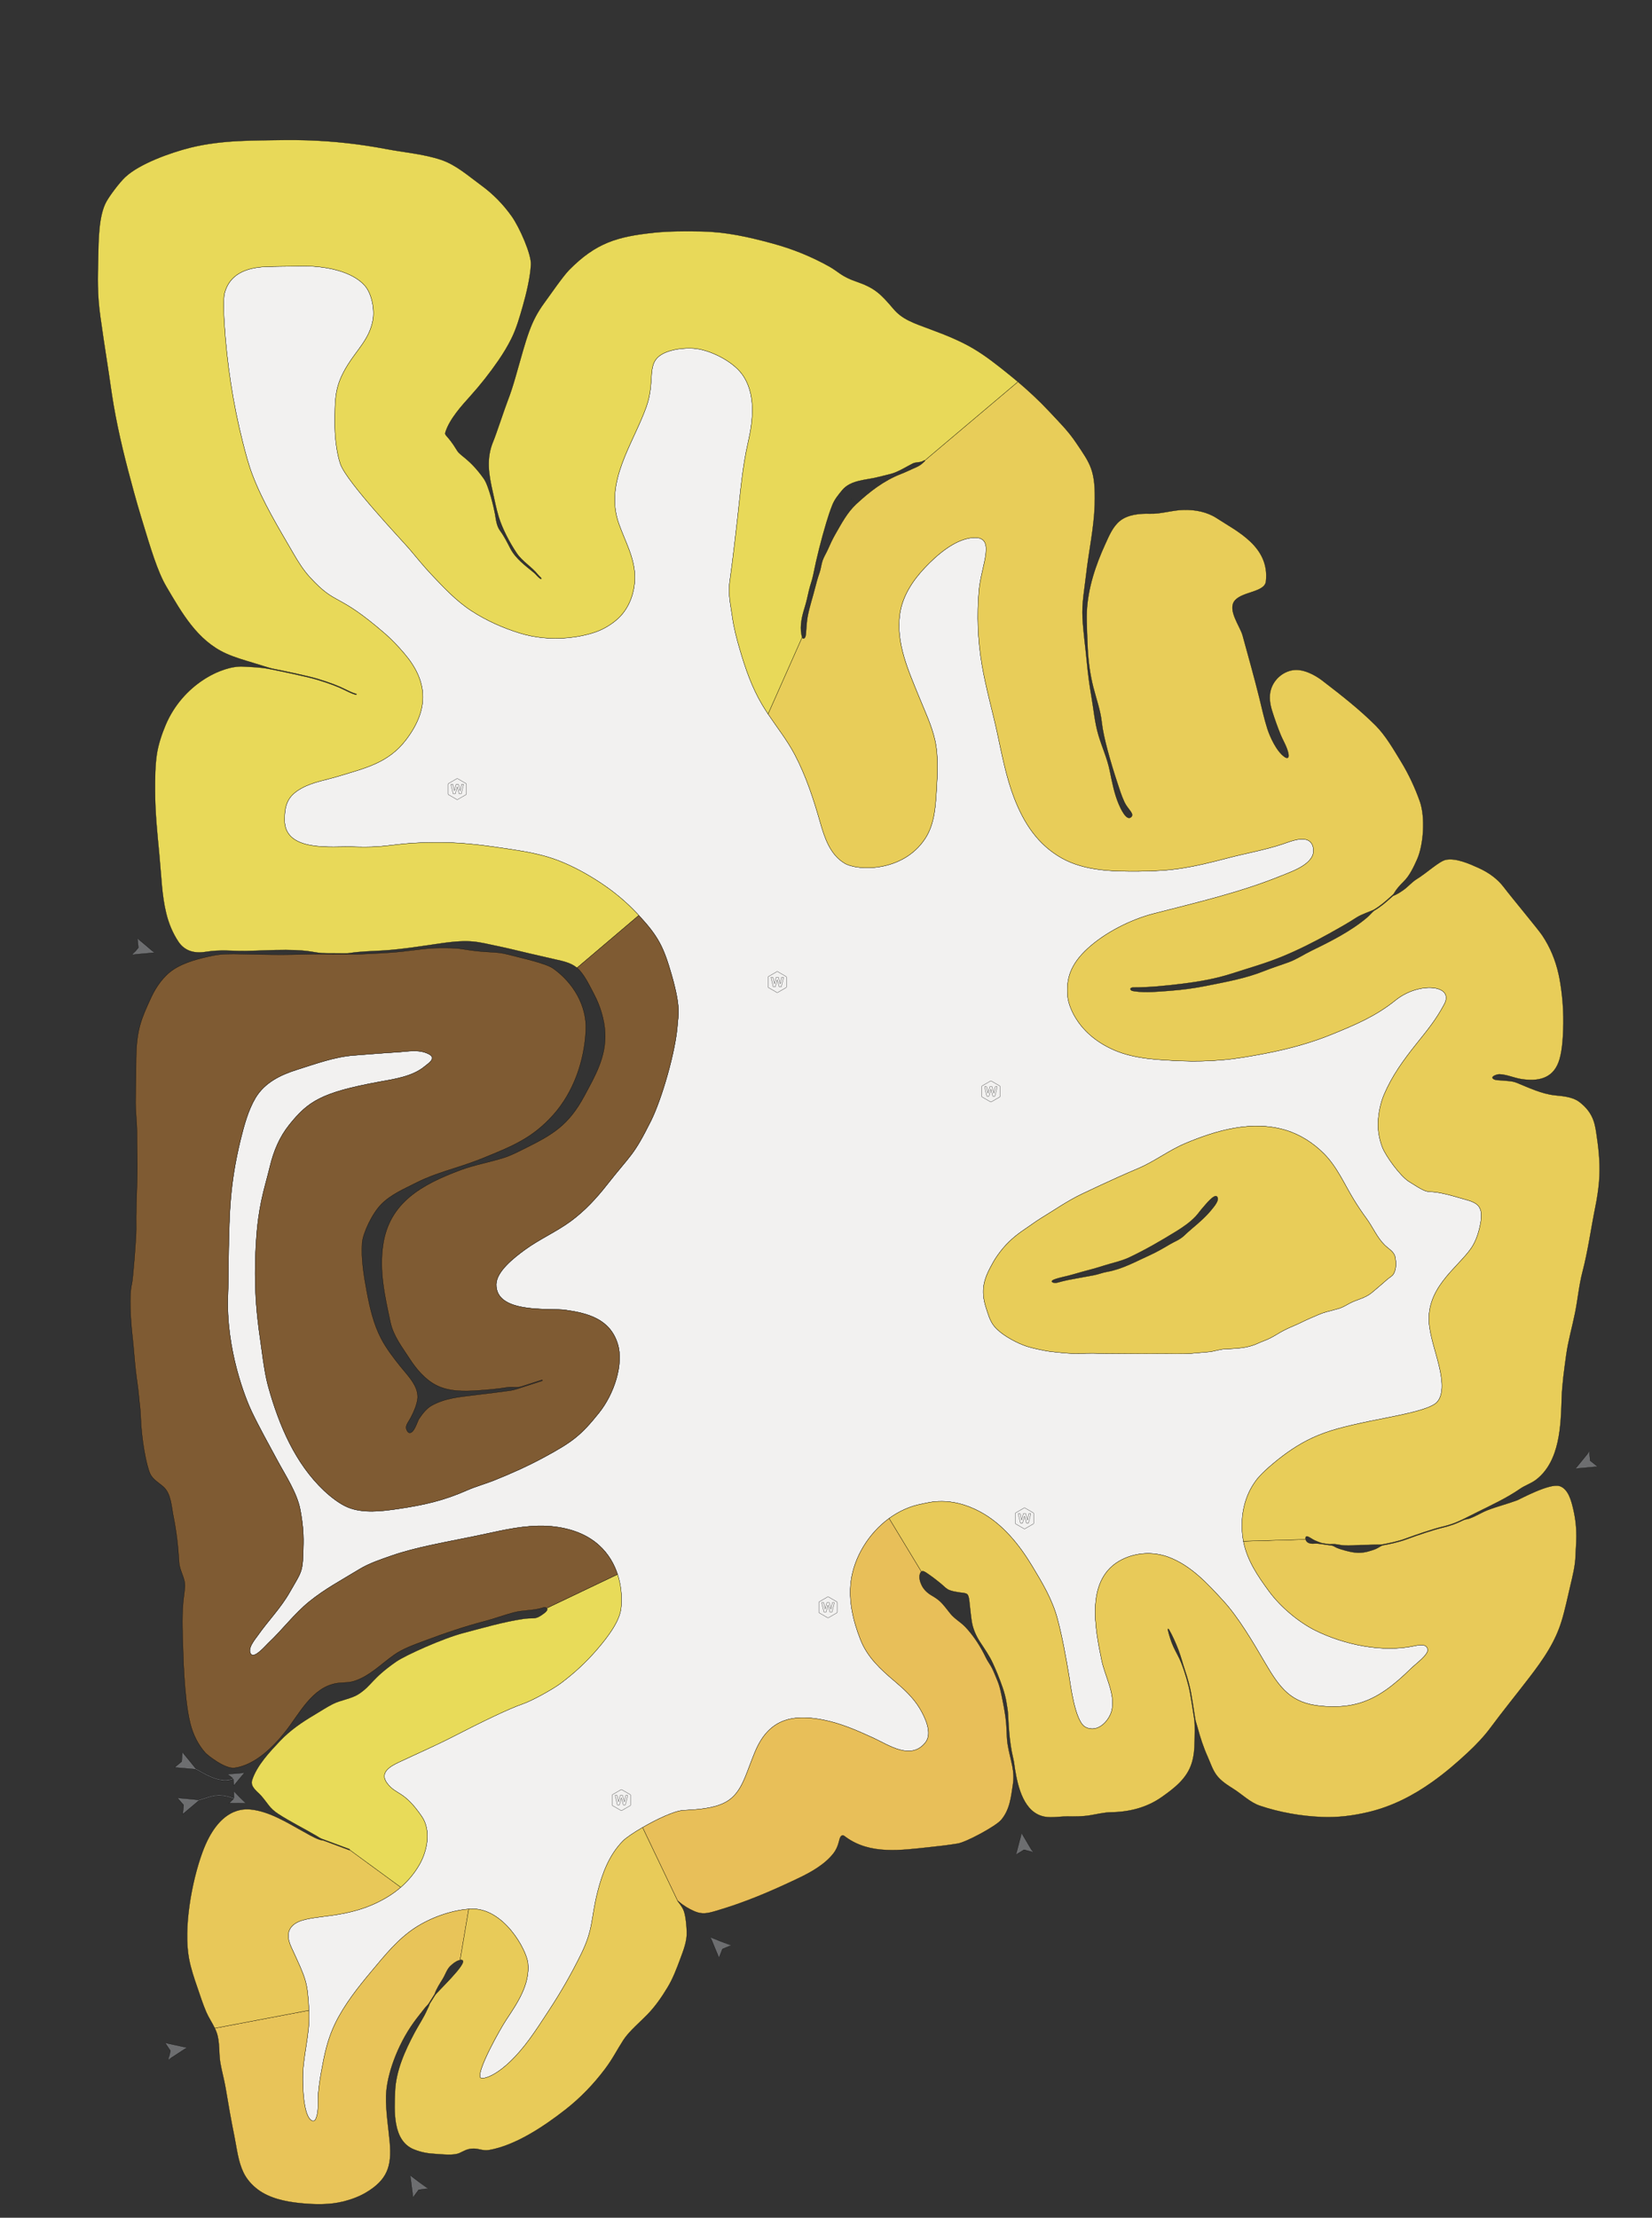 <svg xmlns="http://www.w3.org/2000/svg" viewBox="0 0 822 1103" id="slice-96" class="brain-slice">
<rect x="0" y="0" width="822" height="1103" fill="#333333" stroke="none"/>
<g transform="scale(0.016)">
<g id="278103745" order="11" parent_id="" graphic_group_label_id="265297119" graphic_group_label="Atlas - Human" sub_image_id="102291521" transform=" scale(7.0, 7.0)"><path id="278103746" parent_id="278103745" order="1426" structure_id="9219" d="    M4833.229,4211.063c76.959-70.267,190.613-127.614,290.688-153.525c193.555-50.115,385.983-94.009,571.635-169.79    c46.992-19.183,153.303-54.031,138.639-123.489c-13.966-66.148-97.815-28.618-137.705-15.417    c-78.042,25.826-161.354,40.158-240.729,60.997c-167.096,43.87-245.412,57.858-394.593,59.218    c-113.785,1.037-241.883-1.202-343.731-58.34c-106.927-59.987-168.605-155.769-211.658-267.161    c-35.359-91.486-54.19-191.652-74.804-287.195c-22.075-102.327-51.494-203.064-68.818-306.402    c-18.194-108.529-22.096-217.447-12.911-326.998c9.587-114.351,83.603-249.239-34.185-234.497    c-77.604,9.714-154.72,78.004-206.31,132.542c-54.286,57.389-99.797,126.487-110.959,205.757    c-18.244,129.569,37.843,251.213,85.292,368.139c25.898,63.821,56.415,126.772,71.241,194.411    c10.041,45.808,13.221,105.073,7.202,203.271c-4.875,79.542-7.051,165.016-52.776,233.297    c-99.124,148.019-299.119,141.849-356.488,107.589c-64.53-38.536-88.963-113.837-108.406-182.008    c-29.618-103.846-62.581-204.804-113.021-300.803c-33.56-63.873-78.628-120.367-118.597-180.182l0,0    c-9.195-13.761-18.121-27.697-26.573-41.94c-45.346-76.408-74.428-160.608-99.155-245.888    c-13.922-48.016-25.842-92.016-33.585-146.935c-6.842-48.528-18.209-98.34-11.757-146.946    c8.757-65.963,13.368-93.607,35.745-290.864c12.68-111.78,21.265-223.928,46.721-333.892    c22.645-97.821,35.884-217.495-27.448-303.269c-43.145-58.435-145.259-109.47-216.489-113.83    c-41.132-2.518-96.415,3.813-133.53,23.205c-79.687,41.639-31.854,116.376-74.934,236.877    c-59.519,166.479-187.25,333.226-122.173,518.064c27.887,79.207,71.307,152.322,71.226,238.906    c-0.063,66.23-24.125,135.143-72.913,181.166c-27.633,26.067-65.923,49.251-101.943,61.609    c-39.651,13.604-83.174,22.027-124.927,25.759c-71.939,6.428-143.569-0.001-212.324-21.298    c-74.936-23.212-147.869-55.799-213.668-98.647c-67.901-44.216-124.921-105.148-180.122-163.885    c-33.407-35.547-64.026-73.75-95.595-110.946c-30.325-35.731-277.559-295.693-306.308-376.716    c-15.385-43.357-24.327-115.935-24.569-161.98c-0.702-133.112-1.24-184.263,56.355-277.629    c42.85-69.464,96.547-115.94,112.151-198.513c8.912-47.159-4.104-117.925-35.072-153.846    c-56.088-65.058-180.233-90.847-292.329-87.386c-50.257,1.552-102.173,0.692-152.389,3.136    c-79.369,3.863-157.095,30.862-179.13,117.711c-5.588,22.026-3.789,87.997-0.977,132.776    c11.021,175.476,37.926,355.615,81.749,527.971c12.792,50.31,25.399,99.438,44.029,147.896    c46.319,120.481,113.104,229.342,180.513,345.801c21.274,36.754,44.668,74.509,73.479,105.896    c121.796,132.689,115.799,61.321,336.003,252.604c30.142,26.184,57.252,55.541,83.203,85.829    c100.96,117.828,117.332,241.609,7.538,384.881c-78.919,102.979-182.278,124.858-298.781,160.664    c-54.69,16.808-114.541,25.567-165.046,53.675c-59.741,33.246-74.934,71.144-75.018,140.222    c-0.177,146.064,215.307,116.349,301.892,119.476c179.097,6.469,170.101-20.52,397.797-19.013    c105.881,0.701,203.972,15.007,308.318,30.766c72.138,10.895,144.419,24.247,212.458,51.091    c64.493,25.445,125.529,59.104,183.417,97.279c58.852,38.812,113.498,84.137,161.713,135.608c2.826,3.017,5.585,5.982,8.287,8.903    l0,0c86.104,93.111,109.994,139.539,146.165,266.188c41.409,144.989,28.454,177.124,25.788,217.706    c-7.701,117.269-69.837,331.967-118.269,428.933c-79.201,158.57-87.255,146.05-195.018,283.335    c-46.701,59.493-98.488,115.549-159.487,160.653c-65.063,48.11-140.188,80.411-205.514,128.158    c-48.703,35.598-125.804,96.016-127.158,152.812c-3.172,133.077,239.298,105.278,305.866,114.551    c100.702,14.027,198.768,39.604,233.298,149.335c28.36,90.123-14.994,223.102-83.203,308.102    c-79.002,98.45-115.99,127.541-241.717,195.592c-73.281,39.664-148.462,73.465-225.873,104.272    c-33.347,13.271-82.775,27.645-115.515,42.15c-104.757,46.412-192.192,66.561-311.263,83.963    c-70.496,10.303-153.36,20.557-220.704-7.196c-36.862-15.191-76.956-46.848-105.964-74.211    c-128.675-121.38-199.595-290.39-246.682-458.356c-14.588-52.036-22.681-111.951-29.987-165.527    c-14.937-109.538-41.739-256.306-22.789-511.58c3.72-50.112,10.896-101.288,20.991-150.534    c10.515-51.298,26.124-102.432,38.338-153.356c16.151-67.345,42.1-130.273,85.807-184.895    c83.581-104.452,143.203-143.406,395.826-190.116c68.199-12.61,150.908-23.465,205.732-69.298    c14.843-12.409,52.232-35.025,21.775-52.759c-43.772-25.487-96.646-13.318-143.544-10.484    c-64.471,3.896-129.993,9.446-194.394,14.327c-84.1,6.373-169.879,37.874-250.103,63.107    c-73.791,23.209-144.555,57.075-185.673,125.941c-32.035,53.653-50.552,122.188-65.519,182.856    c-50.442,204.47-49.689,340.848-53.376,482.786c-1.736,66.836-0.391,137.462-3.356,204.25    c-11.003,247.869,80.511,470.786,105.671,523.195c35.446,73.837,75.731,145.184,114.424,217.332    c35.268,65.764,86.01,141.504,100.631,215.497c9.972,50.46,15.564,102.192,14.466,153.645    c-2.76,129.284-2.976,114.508-61.696,217.037c-39.635,69.205-94.281,124.258-139.996,189.092    c-13.118,18.604-49.925,60.783-30.809,84.37c16.033,19.78,65.474-38.844,76.308-48.999    c63.382-59.411,115.135-130.118,182.958-184.954c69.74-56.385,142.181-94.509,221.946-143.088    c43.635-26.575,95.66-43.813,143.937-60.573c55.139-19.144,114.723-33.922,171.782-46.262    c90.562-19.585,180.336-35.771,270.823-55.692c92.471-20.359,188.206-38.503,283.075-26.388    c177.78,22.702,249.561,125.803,277.577,211.439l0,0c15.172,46.376,17.509,87.632,16.895,108.222    c-1.236,41.407,11.761,86.958-109.752,227.301c-48.773,56.332-99.833,103.307-159.53,148.134    c-34.282,25.742-127.367,77.569-169.125,91.76c-61.773,20.991-187.118,82.165-307.812,144.311    c-80.33,41.362-163.42,77.138-245.071,115.813c-36.441,17.23-84.047,45.104-50,91.055c40.885,55.18,73.915,30.256,154.879,149.004    c41.694,61.151,24.265,151.059-9.615,211.211c-22.025,39.105-50.498,73.46-83.972,102.589l0,0    c-16.61,14.455-34.447,27.629-53.349,39.445c-179.686,112.328-350.246,74.367-418.616,123.545    c-39.487,28.403-29.872,70.243-13.829,104.956c67.061,145.107,70.81,150.029,77.963,281.521    c5.641,103.692-29.418,203.839-27.769,307.401c3.135,197.224,49.909,187.715,56.305,175.076    c10.889-21.515,12.109-50.904,11.685-74.299c-1.054-58.109,11.112-120.59,21.844-177.434    c11.526-61.051,27.049-119.014,54.322-175.212c41.035-84.553,102.56-161.771,162.529-233.298    c59.318-70.749,116.423-142.47,194.914-193.116c66.599-42.974,155.9-75.593,235.905-81.707l0,0    c2.781-0.213,5.552-0.399,8.31-0.547c145.137-7.78,249.176,181.578,254.767,241.784c8.836,95.161-47.741,176.585-97.297,251.679    c-27.447,41.592-128.447,221.909-114.976,254.378c5.789,13.947,96.61-2.71,218.874-169.113    c30.808-41.932,58.679-85.695,87.242-129.142c52.611-80.023,99.418-161.76,141.854-247.986    c56.375-114.55,42.964-155.836,73.768-277.678c20.857-82.498,52.136-164.859,112.75-226.101    c13.768-13.91,47.337-36.678,86.952-59.623l0,0c63.173-36.591,141.727-73.633,179.931-75.918    c59.92-3.585,130.702-6.598,185.362-34.403c63.812-32.46,85.442-99.687,109.567-162.19c14.48-37.515,28.782-78.984,50.039-113.289    c65.446-105.617,164.987-113.697,276.712-92.154c78.333,15.104,151.192,47.181,223.314,80.275    c69.196,31.753,167.481,101.618,231.771,20.303c32.988-41.727-2.823-114.027-25.63-151.945    c-28.546-47.461-69.988-85.432-111.922-120.856c-62.206-52.551-120.088-105.772-150.666-183.087    c-32.404-81.934-54.265-172.833-42.441-261.282c14.051-105.118,77.487-211.226,169.388-278.134l0,0    c43.606-31.748,93.613-54.683,147.81-64.478c24.917-4.503,122.359-36.61,256.115,35.221    c100.471,53.957,174.233,146.213,232.057,242.092c45.044,74.688,88.87,147.834,111.593,232.9    c22.49,84.201,36.939,167.979,51.579,253.688c6.018,35.228,26.008,202.987,72.567,227.3c56.3,29.399,108.568-30.42,118.149-77.367    c14.568-71.381-31.289-149.172-45.58-218.905c-29.213-142.544-74.518-364.789,90.298-447.452    c63.384-31.79,138.86-35.704,205.372-11.347c99.438,36.415,174.557,118.199,244.782,194.942    c65.281,71.34,128.264,176.997,183.902,272.533c67.756,116.344,116.978,181.837,250.439,194.352    c119.863,11.239,204.035-12.629,288.133-71.438l0,0c36.47-25.503,72.925-57.567,112.271-96.205    c19.167-18.822,76.166-59.974,73.167-82.764c-3.854-29.29-41.789-20.204-60.495-16.235    c-141.153,29.944-310.282-5.757-437.657-68.565c-72.263-35.634-154.404-103.15-206.403-173.847    c-50.454-68.595-98.181-138.676-114.079-222.934l0,0c-0.897-4.758-1.715-9.552-2.404-14.402    c-11.827-83.221,1.775-170.279,48.579-241.095c10.53-15.933,27.146-40.386,88.161-91.16    c53.463-44.489,109.203-83.204,172.353-112.464c70.671-32.744,144.713-50.743,254.393-73.738    c102.182-21.422,264.151-47.095,298.733-84.368c34.25-36.916,20.861-110.288,11.598-151.642    c-13.583-60.633-35.178-118.904-44.38-180.521c-25.687-172.011,125.081-263.401,185.917-353.245    c22.475-33.189,35.73-78.353,41.981-118.147c13.108-83.453-35.185-86.109-98.357-104.954    c-176.922-52.776-99.556,5.997-221.302-71.368c-40.077-25.468-102.944-113.976-117.484-150.879    c-13.318-33.801-21.166-75.42-19.589-111.883c1.753-40.523,10.74-85.983,26.722-123.47    c35.597-83.496,85.68-152.356,141.537-222.503c51.577-64.771,88.022-107.802,125.944-178.721    c46.18-86.362-112.15-101.955-216.507-17.784c-89.552,72.23-181.207,109.853-281.104,150.796    c-80.8,33.116-181.185,64.053-308.435,87.69c-57.723,10.723-117.42,21.451-175.915,26.521    c-62.396,5.408-124.921,7.395-187.515,4.579c-98.027-4.41-205.463-8.407-296.625-47.876    c-89.008-38.536-141.438-93.564-171.304-142.313l0,0c-24.375-39.788-33.722-75.393-35.627-94.425    C4735.642,4347.952,4754.764,4282.706,4833.229,4211.063z M4808.296,5301.273c52.927-25.042,105.614-49.814,158.797-73.7    c29.373-13.193,58.897-26.115,88.697-38.663c73.216-30.83,136.635-80.56,209.845-111.407    c138.522-58.367,296.199-103.685,445.482-59.118c63.82,19.053,122.43,56.317,170.031,103.946    c58.958,58.992,90.341,134.595,133.362,204.881c17.538,28.653,36.288,56.582,56.193,83.645    c28.216,38.36,46.781,84.359,80.794,117.891c16.694,16.458,42.233,29.379,46.719,53.522c4.41,23.737,5.624,51.822-6.548,73.593    c-6.595,11.796-17.07,15.508-26.832,23.958c-13.801,11.946-27.32,24.191-41.369,35.854c-10.406,8.639-20.789,17.984-31.278,26.333    c-29.044,23.116-63.702,28.354-95.425,45.046c-16.212,8.529-29.513,17.559-47.166,22.987    c-19.11,5.876-38.592,10.436-57.877,15.683c-11.577,3.15-23.929,7.723-35.167,12.552c-25.851,11.108-51.79,22.099-76.993,34.673    c-25.364,12.654-52.522,22.265-77.52,35.505c-19.729,10.45-38.58,23.08-58.487,33.271c-18.243,9.338-37.569,15.25-55.987,23.823    c-48.233,22.452-95.518,22.101-147.342,25.177c-24.017,1.426-46.762,10.501-70.655,12.521c-24.761,2.094-49.785,4.589-74.67,6.582    c-49.333,3.951-97.24,1.068-146.452,1.67c-80.622,0.985-160.86-0.996-241.194-0.996c-16.671,0-32.935-1.046-49.75-1    c-18.887,0.052-37.686,0.03-56.755,0.777c-37.032,1.451-71.587-1.841-108.249-5.777c-17.217-1.849-34.188-3.496-51-6.945    c-31.641-6.491-63.673-12.313-94.028-24.026c-25.373-9.79-50.909-22.835-73.995-37.3c-20.87-13.075-41.118-28.451-56.849-47.558    c-19.052-23.143-27.618-56.085-36.738-84.169c-10.611-32.679-14.834-68.046-8.335-102.002c6.73-35.157,23.323-65.709,40.668-97    c9.695-17.491,20.803-33.104,33.055-49.051c31.371-40.836,67.586-71.426,110.439-99.89c23.158-15.383,45.075-32.324,68.871-46.83    C4685.523,5372.585,4743.437,5331.962,4808.296,5301.273z" style="stroke:black;fill:#f2f1f0"/></g>
<g id="278103747" order="12" parent_id="" graphic_group_label_id="266932194" graphic_group_label="Atlas - Human Gyri" sub_image_id="102291521" transform=" scale(7.0, 7.0)"><path id="278103749" parent_id="278103747" order="6" structure_id="4054" d="    M3780.729,7020.56c-11.823,88.449,10.037,179.349,42.441,261.282c30.578,77.314,88.46,130.536,150.666,183.087    c41.934,35.425,83.376,73.396,111.922,120.856c22.807,37.918,58.618,110.219,25.63,151.945    c-64.29,81.315-162.575,11.45-231.771-20.303c-72.122-33.095-144.982-65.172-223.314-80.275    c-111.725-21.543-211.266-13.463-276.712,92.154c-21.257,34.305-35.559,75.774-50.039,113.289    c-24.125,62.504-45.755,129.73-109.567,162.19c-54.661,27.806-125.442,30.818-185.362,34.403    c-38.204,2.285-116.758,39.327-179.931,75.918l155.406,325.106c0.546,0.248,1.571,1.002,3.082,2.289    c22.112,18.836,45.511,33.652,72.503,45.191c33.635,14.379,58.119,8.873,92.608-1.189c130.933-38.2,245.133-87.05,368.217-145.671    c55.329-26.352,116.574-60.361,155.333-109.333c28.272-35.723,23.735-67.655,35.176-78.053c8.056-7.32,14.061-0.199,20.753,4.649    c109.226,79.129,245.194,58.034,370.744,44.849c42.049-4.416,84.227-9.288,125.962-16.113    c38.299-6.262,169.604-76.888,193.546-105.263c38.585-45.728,43.699-101.071,52.048-156.851c4.193-28.025,3-54.135-2.56-81.996    c-6.402-32.084-15.893-64.854-20.872-97.719c-4.646-30.67-3.61-61.759-6.304-92.591c-2.865-32.809-9.035-66.79-15.524-99.092    c-6.358-31.651-12.029-63.69-24.793-93.544c-7.45-17.426-13.921-34.925-22.503-52.055c-8.055-16.077-19.15-29.656-26.948-46    c-23.439-49.127-53.376-95.878-90.545-135.801c-20.886-22.434-47.858-36.229-67.534-60.247    c-14.914-18.208-29.481-39.349-46.925-55.203c-11.128-10.114-23.636-18.167-36.321-25.497    c-18.652-10.779-35.024-25.921-44.535-45.483c-6.802-13.991-12.332-32.111-8.4-47.677c1.732-6.858,4.118-10.93,6.976-13.037    l-143.163-236.353C3858.217,6809.334,3794.78,6915.441,3780.729,7020.56z" style="stroke:black;fill:#e8bf59"/><path id="278103756" parent_id="278103747" order="21" structure_id="4048" d="    M1846.543,8559.163c-78.491,50.646-135.596,122.367-194.914,193.116c-59.969,71.526-121.494,148.745-162.529,233.298    c-27.273,56.198-42.796,114.161-54.322,175.212c-10.732,56.844-22.898,119.324-21.844,177.434    c0.424,23.395-0.796,52.784-11.685,74.299c-6.396,12.639-53.169,22.147-56.305-175.076    c-1.649-103.563,33.411-203.709,27.769-307.401c-0.052-0.96-0.104-1.89-0.156-2.836l-418.343,79.366    c3.009,6.259,5.755,12.62,8.075,19.149c15.133,42.592,8.874,91.41,16.596,135.592c6.588,37.699,17.324,74.578,23.574,112.387    c11.752,71.101,24.248,142.027,38.577,212.658c11.097,54.701,16.223,110.669,40.588,161.363    c14.113,29.363,37.357,55.502,63.572,75.179c52.3,39.257,123.035,53.96,186.469,60.419c65.025,6.622,131.654,8.656,195.504-7.511    c33.524-8.489,68.786-21.459,98.627-39.206c93.757-55.757,115.767-115.439,105.928-223.529    c-6.253-68.697-17.983-136.759-16.435-206.129c2.016-90.343,49.46-224.159,122.927-326.123    c15.131-21.002,31.536-41.042,47.404-61.481c6.189-7.974,16.486-17.995,18.307-20.889l27.003-42.985    c8.449-24.839,23.197-46.677,36.749-68.907c10.75-17.635,18.643-43.423,34.272-57.228c11.513-10.169,21.831-19.192,36.763-24.041    c1.605-0.521,3.446-1.109,5.353-1.529l38.379-226.307C2002.443,8483.57,1913.142,8516.189,1846.543,8559.163z" style="stroke:black;fill:#e8c459"/><path id="278103755" parent_id="278103747" order="36" structure_id="4901" d="    M1294.751,8648.523c-16.042-34.713-25.658-76.553,13.829-104.956c68.37-49.178,238.93-11.217,418.616-123.545    c18.902-11.816,36.739-24.99,53.349-39.445l-227.207-166.212c-0.366,0.6-1.001,0.974-1.69,0.974c-0.231,0-0.467-0.041-0.697-0.127    l-112.808-41.998c-0.511-0.14-1.111-0.333-1.833-0.603c-1.35-0.505-7.526-0.431-18.41-4.07    c-22.406-7.492-58.392-28.848-78.42-39.96c-68.346-37.921-144.43-84.822-223.912-93.355    c-32.61-3.501-143.277-9.501-216.529,190.446c-48.389,132.082-84.394,337.117-59.721,470.567    c8.307,44.926,22.925,88.025,37.838,131.093c12.513,36.136,23.949,72.735,39.175,107.86    c10.665,24.602,26.263,47.214,37.883,71.382l418.343-79.366C1365.503,8798.496,1361.322,8792.572,1294.751,8648.523z" style="stroke:black;fill:#e8c859"/><path id="278103754" parent_id="278103747" order="39" structure_id="4060" d="    M6989.635,6701.49c-8.223-35.16-21.66-90.764-61.349-102.741c-44.813-13.517-177.192,59.269-189.271,63.729    c-42.804,15.804-87.096,26.783-129.722,43.245c-27.647,10.677-51.955,26.966-79.95,37.001c-8.969,3.215-18.612,3.249-27.185,7.331    c-0.017,0.008-0.033,0.015-0.05,0.022c-34.771,16.678-57.636,25.201-96.982,34.531c-34.867,8.268-108.715,32.85-157.14,50.885    c-37.784,14.071-79.472,21.919-104.379,26.607c-8.054,1.526-21.79,12.447-33.399,16.874    c-23.111,8.813-47.155,15.923-72.081,16.158c-25.98,0.245-53.174-7.151-77.923-14.512c-7.811-2.322-15.524-5.009-22.965-8.345    c-6.688-2.998-13.529-8.273-20.896-9.296c-4.023-0.559-8.183-1.116-12.46-1.69c-11.714-1.572-23.728-3.188-35.096-5.087    c-0.101-0.017-0.198-0.028-0.3-0.046c-7.753-1.369-21.504-2.528-31.253-1.54c-11.669,1.183-29.073-1.624-34.692-13.421    c-0.784-1.646-1.39-3.458-1.785-5.337l-276.621,8.057c15.898,84.258,63.625,154.339,114.079,222.934    c51.999,70.696,134.141,138.213,206.403,173.847c127.375,62.809,296.504,98.51,437.657,68.565    c18.706-3.969,56.641-13.055,60.495,16.235c2.999,22.79-54,63.941-73.167,82.764c-39.346,38.638-75.801,70.702-112.271,96.205    c-84.098,58.81-168.27,82.678-288.133,71.438c-133.462-12.515-182.684-78.008-250.439-194.352    c-55.639-95.536-118.621-201.193-183.902-272.533c-70.226-76.743-145.344-158.527-244.782-194.942    c-66.512-24.357-141.988-20.443-205.372,11.347c-164.815,82.663-119.511,304.908-90.298,447.452    c14.291,69.733,60.148,147.524,45.58,218.905c-9.581,46.947-61.85,106.767-118.149,77.367    c-46.56-24.313-66.55-192.072-72.567-227.3c-14.64-85.709-29.089-169.486-51.579-253.688    c-22.723-85.066-66.549-158.212-111.593-232.9c-57.823-95.879-131.586-188.135-232.057-242.092    c-133.756-71.831-231.198-39.724-256.115-35.221c-54.196,9.795-104.203,32.729-147.81,64.478l143.163,236.353    c7.688-5.669,18.813,2.991,30.015,10.7c21.482,14.785,41.584,30.349,61.462,47.04c11.704,9.828,19.044,19.394,34.063,25.115    c14.545,5.54,30.151,7.803,45.469,10.094c8.812,1.318,30.003,1.711,34.754,9.999c6.773,11.819,7.004,27.282,8.608,40.477    c3.221,26.49,5.385,53.158,9.585,79.521c4.802,30.148,18.582,62.052,35.273,87.777c20.245,31.202,42.635,62.204,58.004,96.223    c7.094,15.702,14.21,31.041,20.555,47.023c16.189,40.782,33.104,83.451,40,126.98c2.764,17.443,6.332,35.386,7.223,52.996    c1.368,27.058,2.707,54.127,5.127,81.115c3.563,39.734,8.491,76.081,17.873,114.885c3.883,16.06,5.304,32.61,7.976,48.996    c12.755,78.203,39.564,192.963,132.049,209.803c32.865,5.984,66.694-1.51,99.791-1.176c33.388,0.337,66.928,0.523,99.993-4.769    c31.82-5.094,62.934-13.284,95.365-13.821c81.272-1.344,158.824-20.715,225.839-68.18    c56.323-39.892,110.528-81.34,132.206-149.857c9.139-28.885,12.781-62.835,12.781-93.996c0-29.916,2.561-69.436-1.391-100.779    c-5.435-37.292-13.004-84.492-18.397-115.314c-6.593-37.67-23.358-94.538-40.006-136.823    c-9.349-23.747-22.837-45.533-33.532-68.65c-11.063-23.912-18.57-48.678-24.965-73.906c-1.911-7.546,0.887-10.011,4.75-3.25    c15,26.25,29.646,59.214,40.958,88.527c11.37,29.466,18.887,60.231,28.992,90.124c12.084,35.747,22.778,74.926,27.742,103.289    c5.229,29.874,12.5,75.13,17.898,111.89c1.92,12.941,6.945,25.888,10.325,38.659c11.855,44.805,26.48,89.586,45.501,131.879    c12.284,27.313,21.231,56.891,39.269,81.21c19.774,26.66,49.303,44.854,76.879,62.416c37.368,23.799,72.982,59.268,115.314,73.581    c87.408,29.556,182.739,46.454,276.695,50.269c70.162,2.849,137.99-5.81,206.02-21.897    c105.387-24.923,199.193-73.614,285.266-134.839c54.965-39.099,106.777-83.307,156.436-129.704    c36.39-34,71.672-70.736,101.384-110.822c54.459-73.474,113.478-146.038,169.2-218.521c32.336-42.062,62.621-82.865,89.614-128.59    c23.769-40.262,42.589-80.594,56.385-125.411c15.506-50.37,26.522-104.827,38.666-156.001c10.265-43.251,22.046-89.542,23.333-134    C7001.073,6859.088,7011.765,6796.12,6989.635,6701.49z" style="stroke:black;fill:#e8ca59"/><path id="278103748" parent_id="278103747" order="42" structure_id="4051" d="    M2767.74,8174.73c-60.615,61.241-91.894,143.603-112.75,226.101c-30.804,121.842-17.392,163.128-73.768,277.678    c-42.437,86.227-89.244,167.963-141.854,247.986c-28.563,43.446-56.434,87.21-87.242,129.142    c-122.264,166.403-213.085,183.061-218.874,169.113c-13.471-32.469,87.529-212.786,114.976-254.378    c49.556-75.094,106.133-156.518,97.297-251.679c-5.591-60.206-109.63-249.564-254.767-241.784    c-2.757,0.147-5.529,0.334-8.31,0.547l-38.379,226.307c4.091-0.901,8.482-1.021,11.49,2.001    c17.228,17.403-112.762,138.343-122.588,153.978c0,0-22.416,35.682-22.416,35.683c-3.278,5.218-2.672,7.34-5.392,13.215    c-2.487,5.37-5.275,10.614-7.66,16.084c-15.148,34.741-37.332,67.066-55.231,100.628    c-42.718,80.096-83.789,170.207-87.162,262.372c-3.039,83.037-12.669,218.229,83.486,257.11    c33.101,13.385,62.938,18.451,98.362,20.224c29.12,1.457,78.107,8.31,105.385-4.333c19.317-8.954,30.736-16.806,52.615-19    c30.365-3.046,47.815,11.257,78,6c118.667-20.667,245.947-106.813,338.73-179.247c66.624-52.011,125.408-113.055,176.202-180.553    c35.01-46.525,50.449-80.225,81.952-129.089c24.496-37.994,75.949-81.273,106.971-113.436    c35.498-36.804,62.529-76.209,89.029-119.897c23.631-38.958,40.218-82.803,56-125.334c14.508-39.1,31.444-80.687,29.333-123.333    c-1.374-27.755-3.464-57.889-10.874-84.621c-4.896-17.662-16.875-33.867-28.414-48.479c-2.193-2.777-2.763-3.963-1.79-3.521    l-155.406-325.106C2815.077,8138.053,2781.507,8160.82,2767.74,8174.73z" style="stroke:black;fill:#e8cb59"/><path id="278103751" parent_id="278103747" order="45" structure_id="4029" d="    M7094.76,5050.753c-7.443-49.901-10.221-106.365-78.784-158.11c-29.17-22.014-72.167-25.328-107.464-28.892    c-58.723-5.93-117.033-34.214-171.221-56.026c-20.454-8.234-43.559-7.645-65-10.004c-10.954-1.205-30.379,0.218-39.312-7.8    c-11.36-10.197,19.202-20.043,29.307-19.53c33.601,1.704,63.86,16.455,97.005,21.557c73.329,11.287,137.05-1.932,164.577-73.991    c14.524-38.02,20.467-96.193,21.684-171.839c1.4-87.059-10.4-173.057-21.259-221.2c-14.045-62.27-37.592-119.358-73.342-172.526    c-17.856-26.557-134.798-166.669-169.721-212.705c-28.828-38.001-68.381-65.739-111.523-85.336    c-40.191-18.257-102.309-46.107-147.126-36.298c-28.964,6.339-84.298,58.339-128.573,85.481    c-21.895,13.421-38.14,33.688-58.968,48.442c-33.731,23.896-44.05,24.32-46.568,26.433c-3.402,2.995-6.795,6.012-10.12,8.973    c-21.701,19.327-44.052,39.23-73.182,56.198c-0.035,0.02-0.068,0.041-0.104,0.061c-5.517,3.128-20.208,20.707-31.505,30.336    c-70.267,59.895-162.14,106.447-244.913,146.427c-34.56,16.692-66.905,38.751-103.002,52.072    c-35.892,13.246-72.055,24.136-107.616,38.477c-84.181,33.947-173.692,49.545-262.281,67.297    c-49.457,9.911-105.216,17.303-157.727,21.178c-51.389,3.793-107.485,9.862-158.731,2.274c-4.043-0.598-13.275-1.95-15.677-5.977    c-0.211-0.354-0.388-0.694-0.548-1.026c-3.874-8.036,6.723-9.76,12.225-9.751c69.656,0.11,142.638-7.19,218.126-16.487    c74.557-9.182,148.928-22.189,220.515-45.419c73.569-23.873,147.771-44.528,219.461-73.883    c71.993-29.479,141.632-64.441,209.63-102.16c41.945-23.268,84.265-46.799,124.469-72.999c21.124-13.716,65.103-28.3,74.026-32.95    c29.591-16.978,52.227-37.109,74.174-56.654c4.189-3.731,8.484-7.555,12.781-11.312c7.548-6.629,7.852-19.357,48.818-59.607    c25.432-24.986,43.492-63.601,58.326-96.721c29.554-65.987,36.912-188.564,12.673-257.348    c-21.588-61.26-49.932-121.972-84.008-177.68c-32.717-53.487-68.624-116.263-113.262-160.75    c-72.924-72.677-154.504-136.031-236-198.68c-34.237-26.32-86.224-53.359-130.738-46.569    c-44.861,6.842-84.179,40.446-97.979,85.442c-9.968,32.5-4.078,66.791,6.009,98.545c10.9,34.316,22.956,68.284,36.515,101.643    c11.358,27.946,30.377,57.354,35.43,87.285c3.046,18.043-4.922,21.399-18.221,11.968c-35.088-24.884-64.422-89.551-75.738-125.402    c-14.471-45.844-24.231-91.082-35.35-136.148c-22.2-89.986-48.667-183.333-74.507-277.918    c-10.836-39.665-68.927-113.634-34.345-154.465c34.046-40.198,132.852-36.283,138.185-84.949    c17.061-155.684-129.913-222.599-217.467-280.19c-43.278-28.467-95.628-38.528-146.793-37.577    c-51.326,0.954-100.911,18.69-152.223,17.118c-43.883-1.345-97.272,3.29-132.646,32.041    c-32.002,26.011-48.082,66.33-64.845,102.808c-42.816,93.175-77.396,196.462-82.018,299.822    c-1.971,44.052,3.399,152.532,3.989,164.646c2.743,56.32,10.932,116.433,24.776,171.014    c13.443,52.995,32.217,103.749,37.89,157.652c6.665,63.334,39.29,177.211,67.545,262.574    c9.995,30.197,19.416,61.617,33.122,90.759c15.276,32.481,48,52.667,28,67.333c-19.908,14.599-44.657-38.544-53.002-58.118    c-20.178-47.331-30.028-99.732-40.331-149.882c-11.314-55.071-34.262-103.917-50.179-157.658    c-16.552-55.885-21.09-113.613-31.047-170.803c-8.897-51.117-15.784-102.593-20.504-154.265    c-5.937-64.994-15.66-129.677-19.069-194.894c-3.521-67.318,8.683-127.357,16.116-193.436    c11.567-102.835,34.863-205.976,38.018-309.61c4.667-153.334-18.667-180-83.623-276.381    c-35.465-52.622-75.245-91.332-118.377-137.619c-43.561-46.748-91.928-91.525-139.343-131.615l-412.817,348.581    c0.354,0.239,0.448,0.673,0.329,1.274c-0.249,1.262-1.04,2.104-1.947,3.012c-1.689,1.693-3.571,3.186-5.353,4.785    c-0.342,0.307-0.68,0.618-1.013,0.936c-3.166,3.022-6.417,5.971-9.931,8.565c-5.813,4.294-12.169,7.793-18.666,10.931    c-6.556,3.167-13.272,5.979-19.925,8.931c-17.029,7.556-33.292,15.524-50.661,22.214    c-74.808,28.813-139.522,78.839-198.884,134.24c-39.793,37.138-65.111,85.787-92.467,133.269    c-12.594,21.86-23.14,44.938-33.276,67.938c-7.436,16.871-17.823,32.471-23.688,50.042c-5.675,17-6.83,34.658-12.861,51.866    c-8.355,23.834-14.367,45.393-20.328,69.24c-10.537,42.151-24.625,83.055-32.658,125.72c-4.111,21.834-4.856,42.542-6.792,65.035    c-0.658,7.637-0.698,24.575-6.205,30.34c-5.757,6.027-9.17,2.748-11.371-2.813l-151.523,340.927    c39.968,59.815,85.037,116.309,118.597,180.182c50.44,95.999,83.403,196.957,113.021,300.803    c19.442,68.17,43.875,143.472,108.405,182.008c57.37,34.259,257.365,40.429,356.489-107.589    c45.726-68.282,47.901-153.755,52.776-233.297c6.019-98.198,2.839-157.464-7.202-203.271    c-14.826-67.639-45.343-130.59-71.241-194.411c-47.449-116.926-103.536-238.57-85.292-368.139    c11.162-79.27,56.673-148.368,110.959-205.757c51.59-54.538,128.705-122.827,206.31-132.542    c117.787-14.742,43.771,120.146,34.185,234.497c-9.185,109.551-5.283,218.469,12.911,326.998    c17.324,103.338,46.743,204.075,68.818,306.402c20.613,95.543,39.444,195.708,74.804,287.195    c43.053,111.393,104.731,207.174,211.658,267.161c101.849,57.138,229.946,59.377,343.731,58.34    c149.181-1.359,227.497-15.348,394.593-59.218c79.375-20.839,162.687-35.171,240.729-60.997    c39.89-13.201,123.739-50.731,137.705,15.417c14.664,69.458-91.646,104.306-138.639,123.489    c-185.651,75.781-378.08,119.674-571.635,169.79c-100.074,25.911-213.729,83.258-290.688,153.525    c-78.466,71.644-97.588,136.89-89.723,215.48c1.905,19.033,11.252,54.638,35.627,94.425    c29.865,48.748,82.296,103.776,171.304,142.313c91.162,39.469,198.598,43.466,296.625,47.876    c62.594,2.816,125.119,0.83,187.515-4.579c58.495-5.07,118.192-15.798,175.915-26.521c127.25-23.638,227.635-54.574,308.435-87.69    c99.897-40.943,191.553-78.566,281.104-150.796c104.356-84.171,262.687-68.579,216.507,17.784    c-37.922,70.919-74.367,113.95-125.944,178.721c-55.857,70.147-105.94,139.007-141.537,222.503    c-15.981,37.487-24.969,82.947-26.722,123.47c-1.577,36.462,6.271,78.082,19.589,111.883    c14.54,36.903,77.407,125.411,117.484,150.879c121.746,77.365,44.38,18.592,221.302,71.368    c63.173,18.845,111.466,21.501,98.357,104.954c-6.251,39.795-19.507,84.958-41.981,118.147    c-60.836,89.844-211.604,181.234-185.917,353.245c9.202,61.617,30.797,119.889,44.38,180.521    c9.264,41.354,22.652,114.726-11.598,151.642c-34.582,37.273-196.552,62.946-298.733,84.368    c-109.68,22.995-183.722,40.994-254.393,73.738c-63.149,29.26-118.89,67.975-172.353,112.464    c-61.015,50.774-77.631,75.228-88.161,91.16c-46.804,70.815-60.406,157.874-48.579,241.095c0.689,4.851,1.507,9.645,2.404,14.402    l276.621-8.057c-0.583-2.773-0.695-5.694-0.135-8.468c1.156-5.727,6.305-5.601,10.915-3.542    c10.018,4.474,18.921,11.533,28.91,16.302c5.107,2.438,28.682,12.021,34.532,13.002c9.643,1.513,19.643,2.858,29.435,4.172    c0.236,0.031,0.463,0.063,0.709,0.095c4.681,0.63,15.84-0.946,24.152-0.376c8.393,0.576,16.651,2.252,24.923,3.699    c24.435,4.273,49.31,2.517,73.9,0.878c23.161-1.543,46.541-0.025,69.598-1.916c12.918-1.059,33.004,0.759,45.754-1.646    c26.389-4.967,65.948-12.464,103.139-26.314c48.537-18.077,122.598-42.727,157.613-51.029    c39.978-9.479,62.809-18.125,98.801-35.509c15.641-7.596,42.979-21.672,63.283-31.757    c62.998-31.29,128.717-61.696,186.604-101.814c23.097-16.007,50.521-24.136,72.787-41.528    c105.425-82.354,108.834-240.992,112.611-361.718c1.978-63.2,11.429-128.064,19.939-190.663    c8.614-63.355,26.797-124.811,39.377-187.39c12.209-60.728,17.479-122.676,33.155-182.734    c24.669-94.515,37.313-190.64,57.017-288.028c7.521-37.179,13.347-74.688,16.572-112.49    C7109.917,5181.837,7104.401,5115.402,7094.76,5050.753z" style="stroke:black;fill:#e8cd59"/><path id="278103752" parent_id="278103747" order="45" structure_id="4029" d="    M6198.217,5582.27c-4.485-24.144-30.024-37.064-46.719-53.522c-34.013-33.531-52.578-79.53-80.794-117.891    c-19.905-27.063-38.655-54.991-56.193-83.645c-43.021-70.286-74.404-145.889-133.362-204.881    c-47.602-47.629-106.211-84.893-170.031-103.946c-149.283-44.567-306.96,0.751-445.482,59.118    c-73.21,30.848-136.629,80.577-209.845,111.407c-29.8,12.548-59.324,25.47-88.697,38.663    c-53.183,23.886-105.87,48.658-158.797,73.7c-64.859,30.688-122.772,71.312-183.708,108.456    c-23.796,14.506-45.713,31.447-68.871,46.83c-42.854,28.464-79.068,59.054-110.439,99.89    c-12.252,15.947-23.359,31.56-33.055,49.051c-17.345,31.291-33.938,61.843-40.668,97c-6.499,33.956-2.276,69.323,8.335,102.002    c9.12,28.084,17.687,61.026,36.738,84.169c15.73,19.106,35.979,34.482,56.849,47.558c23.086,14.465,48.622,27.51,73.995,37.3    c30.355,11.713,62.388,17.535,94.028,24.026c16.812,3.449,33.783,5.097,51,6.945c36.662,3.937,71.217,7.229,108.249,5.777    c19.069-0.747,37.868-0.726,56.755-0.777c16.815-0.046,33.079,1,49.75,1c80.334,0,160.572,1.981,241.194,0.996    c49.212-0.602,97.119,2.281,146.452-1.67c24.885-1.993,49.909-4.488,74.67-6.582c23.894-2.021,46.639-11.096,70.655-12.521    c51.824-3.076,99.108-2.725,147.342-25.177c18.418-8.573,37.744-14.485,55.987-23.823c19.907-10.19,38.758-22.82,58.487-33.271    c24.997-13.24,52.155-22.851,77.52-35.505c25.203-12.574,51.143-23.564,76.993-34.673c11.238-4.829,23.59-9.401,35.167-12.552    c19.285-5.247,38.767-9.807,57.877-15.683c17.653-5.429,30.954-14.458,47.166-22.987c31.723-16.691,66.381-21.93,95.425-45.046    c10.489-8.349,20.872-17.694,31.278-26.333c14.049-11.662,27.568-23.907,41.369-35.854c9.762-8.45,20.237-12.162,26.832-23.958    C6203.841,5634.092,6202.627,5606.007,6198.217,5582.27z M5384.254,5369.496c-24.848,31.19-56.252,58.741-86.726,84.281    c-7.09,5.942-14.442,12.176-21.251,18.477c-9.669,8.949-18.035,17.684-28.777,25.298c-15.247,10.806-32.935,17.743-49.023,27.223    c-29.721,17.511-58.513,34.514-89.973,48.726c-61.771,27.905-123.2,62.472-190.004,73.996    c-19.477,3.36-38.313,11.139-57.889,14.936c-39.441,7.651-78.729,13.974-118.111,21.846c-15.928,3.184-30.258,7.517-46,11.469    c-16.709,4.194-36.377-5.515-12.052-14.274c26.831-9.662,55.118-13.759,82.318-22.027c13.992-4.254,28.083-8.167,42.2-11.985    c30.275-8.189,60.675-15.944,90.497-25.691c39.689-12.972,80.467-20.408,118.811-38.542    c70.527-33.354,139.74-73.566,206.277-114.503c30.974-19.057,61.931-40.284,86.749-66.445    c12.153-12.811,22.391-28.464,34.422-41.552c8.226-8.948,48.115-60.116,60.779-47.224    C5420.441,5327.698,5392.872,5358.678,5384.254,5369.496z" style="stroke:black;fill:#e8cd59"/><path id="278103750" parent_id="278103747" order="82" structure_id="4022" d="    M2829.787,4055.921c-48.215-51.471-102.861-96.796-161.713-135.608c-57.888-38.176-118.924-71.834-183.417-97.279    c-68.039-26.844-140.32-40.196-212.458-51.091c-104.346-15.759-202.437-30.065-308.318-30.766    c-227.697-1.506-218.701,25.482-397.797,19.013c-86.585-3.127-302.069,26.588-301.892-119.476    c0.083-69.078,15.277-106.976,75.018-140.222c50.505-28.107,110.355-36.867,165.046-53.675    c116.503-35.806,219.862-57.685,298.781-160.664c109.794-143.271,93.423-267.053-7.538-384.881    c-25.951-30.288-53.061-59.646-83.203-85.829c-220.204-191.283-214.207-119.914-336.003-252.604    c-28.811-31.387-52.204-69.142-73.479-105.896c-67.41-116.459-134.194-225.32-180.513-345.801    c-18.63-48.458-31.236-97.586-44.028-147.896c-43.823-172.356-70.729-352.495-81.75-527.971    c-2.813-44.779-4.612-110.75,0.977-132.776c22.035-86.85,99.761-113.848,179.13-117.711c50.216-2.444,102.132-1.584,152.389-3.136    c112.096-3.46,236.241,22.329,292.329,87.386c30.969,35.921,43.984,106.687,35.072,153.846    c-15.604,82.572-69.301,129.049-112.151,198.513c-57.595,93.366-57.057,144.517-56.355,277.629    c0.243,46.046,9.185,118.624,24.569,161.98c28.749,81.023,275.983,340.985,306.308,376.716    c31.568,37.196,62.188,75.399,95.595,110.946c55.201,58.736,112.221,119.669,180.122,163.885    c65.8,42.849,138.732,75.436,213.668,98.647c68.754,21.297,140.384,27.726,212.324,21.298    c41.753-3.731,85.276-12.155,124.927-25.759c36.021-12.358,74.31-35.542,101.943-61.609    c48.788-46.023,72.85-114.936,72.913-181.166c0.082-86.584-43.338-159.699-71.226-238.906    c-65.077-184.839,62.655-351.585,122.173-518.064c43.08-120.501-4.753-195.238,74.934-236.877    c37.115-19.393,92.398-25.723,133.53-23.205c71.23,4.36,173.344,55.395,216.489,113.83    c63.332,85.774,50.092,205.448,27.448,303.269c-25.456,109.964-34.041,222.112-46.721,333.892    c-22.377,197.257-26.988,224.901-35.745,290.864c-6.453,48.605,4.915,98.418,11.757,146.946    c7.743,54.919,19.663,98.919,33.585,146.935c24.728,85.28,53.809,169.479,99.155,245.888c8.453,14.243,17.378,28.18,26.573,41.94    l151.523-340.927c-1.435-3.627-2.355-8.222-3.069-11.849c-7.855-39.934,2.771-82.695,14.118-118.892    c7.895-25.181,13.434-50.984,19.23-76.703c5.095-22.605,14.102-44.799,18.548-67.078c15.728-78.814,35.808-157.723,58.545-233.829    c8.035-26.896,16.654-53.085,27.027-79.157c9.765-24.544,26.404-44.399,43.092-64.791    c38.164-46.632,107.037-44.654,160.472-58.754c19.229-5.074,38.823-9.016,57.555-14.219c7.615-2.115,15.061-4.819,22.342-7.885    c13.213-5.563,25.9-12.286,38.474-19.148c3.081-1.682,6.153-3.379,9.229-5.07c5.542-3.047,11.093-6.078,16.728-8.951    c5.12-2.61,10.66-6.03,16.23-7.543c3.982-1.082,8.396-1.397,12.471-2.127c4.08-0.729,8.218-1.055,12.299-1.742    c2.256-0.38,4.396-0.814,6.555-1.589c2.246-0.806,4.533-1.483,6.62-2.677c1.735-0.993,3.48-1.905,5.279-2.745    c0.896-0.419,2.119-1,3.115-0.985c0.367,0.006,0.641,0.08,0.837,0.212l412.817-348.581c-12.09-10.222-24.12-20.154-35.99-29.718    c-51.916-41.834-105.232-84.69-162.875-118.598c-58.354-34.324-122.562-59.968-185.792-83.402    c-81.288-30.127-128.267-45.373-168-92c-57.354-67.31-82.616-93.197-166.666-122c-64.513-22.108-79.04-44.241-118-66    c-81.057-45.273-163.546-78.525-253.059-102.863c-105.881-28.788-206.002-51.454-316.325-53.333    c-70.232-1.196-140.812-1.688-210.743,5.723c-162.296,17.201-257.099,44.595-376.422,165.47    c-26.833,27.182-86.908,114.166-109.452,145.001c-63.572,86.951-77.177,149.332-127.952,327.174    c-10.53,36.882-21.849,73.585-35.875,109.309c-11.935,30.396-51.602,150.561-63.474,178.545    c-32.95,77.661-20.115,148.993-2.133,227.97c8.219,36.099,14.96,72.61,25.825,108.05c16.516,53.872,48.754,114.948,80.198,161.729    c24.925,37.083,66.227,59.984,94.029,94.996c3.568,4.494,9.125,9.268,13.644,14.12c3.764,4.042,1.461,7.11-3.129,4.038    c-9.993-6.688-19.697-19.814-27.512-26.234c-38.306-31.464-81.615-62.791-105.026-107.75    c-13.868-26.633-26.964-53.616-45.028-78.003c-16.435-22.188-18.578-48.99-23.213-75.262    c-4.481-25.409-27.162-124.768-49.965-156.865c-62.387-87.814-103.72-100.48-117.721-123.586    c-46.684-77.042-58.666-64.895-51.999-84.895c19.159-57.474,70.582-114.29,110-158c44.833-49.714,87.153-103.51,125.117-158.732    c21.023-30.581,40.345-62.378,56.897-95.608c23.116-46.41,37.138-96.398,51.459-146.513    c15.488-54.196,32.802-126.59,35.861-183.146c2.441-45.142-50.208-164.941-85.041-214.104    c-38.651-54.549-83.261-99.809-137.345-139.271c-55.767-40.69-110.67-90.042-177.272-112.21    c-78.458-26.117-162.238-32.384-243.009-47.748c-116.252-22.115-229.333-34.667-348.492-38.869    c-67.546-2.381-136.206-0.855-203.752,0.202c-69.295,1.084-138.714,3.388-207.522,12.183    c-37.783,4.828-75.326,11.427-112.276,20.729c-84.029,21.155-224.685,70.38-288.623,131.088    c-24.667,23.421-65.916,77.764-82.667,107.333c-34.962,61.711-35.187,174.148-36.666,242.667    c-2.197,101.791-4.733,167.86,9.333,268.667c8,57.333,21.57,149.705,30.667,206.666c9.718,60.851,17.971,126.048,28.383,186.782    c22.41,130.71,55.2,259.331,90.355,387.153c10.254,37.284,20.931,74.452,32.171,111.451    c42.896,141.19,72.308,240.521,112.483,308.529c67.938,115.005,136.193,237.327,263.13,295.254    c40.392,18.433,83.064,30.244,125.402,43.175c18.939,5.784,72.364,22.674,80.727,24.331    c55.418,11.016,158.743,32.393,203.647,46.059c53.928,16.413,89.979,30.135,124.433,47.361    c25.58,12.79,33.837,15.331,40.473,17.373c1.687,0.519,3.279,1.009,5.026,1.626c1.042,0.367,1.588,1.51,1.22,2.551    c-0.29,0.822-1.062,1.335-1.886,1.335c-0.221,0-0.445-0.037-0.666-0.115c-1.67-0.589-3.226-1.067-4.872-1.574    c-6.776-2.085-15.209-4.68-41.085-17.617c-34.239-17.12-70.109-30.77-123.809-47.112    c-49.467-15.056-170.202-39.525-218.964-49.061c-33.577-6.608-79.342-8.381-113.501-10.166    c-91.195-4.764-266.352,77.82-343.333,260c-16.539,39.142-32.592,87.023-38.826,129.053c-7.962,53.679-7.99,107.812-7.99,161.942    c0,94.665,9.846,188.783,18.816,283.005c9.91,104.114,10.984,181.25,31.022,262.937c10.841,44.196,28.43,86.757,53.65,124.78    c24.967,37.642,65.442,54.556,120.662,45.616c70-11.333,116.546-3.211,176.153-4.103c60.245-0.901,120.881-4.895,181.18-4.563    c121.333,0.667,119.802,14.572,180.509,14.788l90.398,0.306c4.976,0.017,9.156-0.752,13.684-1.44    c48.277-7.34,97.558-8.007,146.153-10.988c85.092-5.22,174.352-19.845,258.59-31.999c134-19.333,163.917-5.333,248.388,11.84    c48.669,9.895,96.809,22.242,145.181,33.457c37.309,8.65,74.587,17.434,111.969,25.765c36.066,8.038,70.824,14.853,98.394,37.784    l274.519-233.082C2835.372,4061.903,2832.612,4058.938,2829.787,4055.921z" style="stroke:black;fill:#e8d959"/><path id="278103753" parent_id="278103747" order="89" structure_id="4898" d="    M1864.517,8277.988c33.879-60.152,51.309-150.06,9.615-211.211c-80.964-118.748-113.994-93.824-154.879-149.004    c-34.047-45.95,13.56-73.824,50-91.055c81.65-38.676,164.741-74.451,245.071-115.813    c120.694-62.146,246.039-123.319,307.812-144.311c41.758-14.19,134.844-66.018,169.125-91.76    c59.697-44.827,110.757-91.802,159.53-148.134c121.513-140.343,108.516-185.894,109.752-227.301    c0.615-20.59-1.723-61.846-16.895-108.222L2429,7141.262c9.262,9.118-11.694,22.772-18.463,27.685    c-11.73,8.512-24.175,16.183-39.246,16.777c-15.947,0.629-30.602,0.697-46,3c-90.228,13.492-178.603,39.706-266.758,62.748    c-90.241,23.587-257.628,98.768-298.633,127.305c-109.608,76.282-106.908,104.733-166.275,143.615    c-32.338,21.18-80.03,26.746-114.333,44.037c-28.891,14.563-55.783,32.68-83.605,49.111    c-54.925,32.438-107.366,68.412-151.373,114.965c-45.699,48.344-103.247,108.778-124.301,174.215    c-9.841,30.587,24.028,51.078,40.477,69.952c29.331,33.665,36.575,54.823,74.469,79.72c50.48,33.167,121.973,69.085,171.526,98.38    c7.171,4.239,14.896,9.932,23.093,12.985c0.016,0.006,0.031,0.012,0.047,0.018l122.722,45.689    c1.035,0.385,1.562,1.537,1.177,2.572c-0.045,0.122-0.12,0.222-0.185,0.329l227.207,166.212    C1814.019,8351.448,1842.491,8317.094,1864.517,8277.988z" style="stroke:black;fill:#e8db59"/><path id="278103757" parent_id="278103747" order="101" structure_id="4222" d="    M2466.071,6779.739c-94.869-12.115-190.604,6.028-283.075,26.388c-90.487,19.922-180.262,36.107-270.823,55.692    c-57.059,12.34-116.643,27.118-171.782,46.262c-48.277,16.761-100.302,33.998-143.937,60.573    c-79.765,48.579-152.206,86.703-221.946,143.088c-67.822,54.836-119.575,125.543-182.958,184.954    c-10.834,10.155-60.275,68.779-76.308,48.999c-19.116-23.587,17.691-65.767,30.809-84.37    c45.715-64.834,100.361-119.887,139.996-189.092c58.72-102.529,58.936-87.753,61.696-217.037    c1.098-51.452-4.495-103.185-14.466-153.645c-14.621-73.993-65.363-149.733-100.631-215.497    c-38.692-72.148-78.978-143.495-114.424-217.332c-25.16-52.409-116.674-275.326-105.671-523.195    c2.965-66.788,1.62-137.414,3.356-204.25c3.687-141.938,2.934-278.316,53.376-482.786    c14.967-60.669,33.484-129.203,65.519-182.856c41.119-68.866,111.883-102.732,185.673-125.941    c80.224-25.233,166.003-56.734,250.103-63.107c64.401-4.88,129.923-10.431,194.394-14.327    c46.898-2.834,99.771-15.003,143.544,10.484c30.458,17.734-6.932,40.351-21.775,52.759    c-54.824,45.833-137.533,56.688-205.732,69.298c-252.624,46.71-312.246,85.665-395.826,190.116    c-43.708,54.622-69.656,117.55-85.807,184.895c-12.214,50.925-27.823,102.059-38.338,153.356    c-10.095,49.246-17.271,100.422-20.991,150.534c-18.95,255.274,7.852,402.042,22.789,511.58    c7.306,53.576,15.399,113.491,29.987,165.527c47.087,167.967,118.006,336.977,246.682,458.356    c29.008,27.363,69.102,59.02,105.964,74.211c67.343,27.753,150.208,17.499,220.704,7.196    c119.071-17.402,206.506-37.551,311.263-83.963c32.74-14.506,82.168-28.88,115.515-42.15    c77.411-30.808,152.592-64.608,225.873-104.272c125.727-68.051,162.715-97.142,241.717-195.592    c68.209-85,111.563-217.979,83.203-308.102c-34.53-109.731-132.596-135.308-233.298-149.335    c-66.567-9.272-309.038,18.526-305.866-114.551c1.354-56.796,78.456-117.214,127.158-152.812    c65.326-47.747,140.451-80.048,205.514-128.158c60.999-45.104,112.787-101.16,159.487-160.653    c107.763-137.285,115.817-124.766,195.018-283.335c48.432-96.966,110.567-311.665,118.269-428.933    c2.666-40.583,15.621-72.717-25.788-217.706c-36.171-126.648-60.06-173.076-146.165-266.188l-274.519,233.082    c5.109,4.25,9.971,9.053,14.549,14.519c26.12,31.189,43.379,68.995,62.184,104.636c26.528,50.278,45.253,111.621,48,168.667    c5.179,107.552-43.312,190.149-92.746,281.973c-69.22,128.57-139.31,170.217-260.251,230.27    c-31.418,15.601-61.864,31.874-95,42.557c-64.051,20.649-131.353,31.833-194.392,55.312    c-173.034,64.445-314.77,144.486-343.48,328.683c-18.445,118.335,7.173,231.456,32.076,346.93    c13.355,61.931,52.133,110.576,85.84,162.808c28.925,44.821,68.151,91.116,116.043,116.033    c56.353,29.319,122.958,28.711,184.721,24.565c44.603-2.993,90.026-7.011,134.168-14.157c19.923-3.226,41.704,2.742,60.961-3.457    l91.386-29.428c1.05-0.344,2.178,0.239,2.517,1.29c0.338,1.052-0.239,2.179-1.291,2.517l-88.248,28.417    c-13.26,4.271-35.804,12.282-49.669,14.317c-53.843,7.9-108.236,14.001-162.238,20.747    c-67.361,8.416-130.325,12.993-191.063,46.623c-23.005,12.738-41.475,37.331-55.814,58.638    c-8.086,12.015-21.66,65.435-43.291,62.186c-7.983-1.199-13.924-15.329-14.226-21.826c-0.477-10.273,4.889-19.236,10.248-27.781    c14.895-23.761,29.622-55.09,36.724-82.219c4.846-18.512,5.86-29.613,2-48c-9.039-43.051-47.289-80.708-74.522-114.814    c-31.426-39.357-62.43-79.424-85.792-124.237c-33.667-64.58-50.153-137.164-63.459-208.285    c-13.261-70.879-25.216-143.373-20.535-215.727c2.69-41.585,43.152-129.081,84.084-171.109    c43.367-44.527,102.336-68.844,156.768-96.678c54.881-28.063,117.91-48.022,176.604-66.739    c40.586-12.943,80.811-26.661,120.291-42.694c130.65-53.061,219.016-88.866,310.996-191.517    c90.942-101.493,138.47-240.612,144.846-375.374c5.215-110.218-56.924-212.185-144.455-274.559    c-33.25-23.693-139.786-46.183-198.497-61.772c-63.584-16.884-87.294-5.029-205.299-24.717c-32.198-5.372-65.294-4.777-99-4.777    c-55.267,0-109.029,9.071-163.726,15.223c-65.45,7.359-131.561,9.333-197.274,12.777c-15.382,0.806-47.774-0.212-48.503-0.221    c0,0-118.944-0.402-118.993-0.402c-59.162-0.2-118.328,2.623-177.504,2.623c-59.387,0-118.754-1.687-178.125-2.866    c-43.764-0.869-85.826-1.735-128.943,7.443c-57.364,12.211-121.65,28.087-171.267,60.759    c-44.117,29.051-77.805,77.559-99.487,124.49c-44.373,96.048-64.908,143.126-66.674,269.958    c-0.837,60.134-0.926,121.181-2.504,180.993c-1.334,50.56,6,97.322,6,146.56c0,69.157,3.127,139.409,1,208.663    c-2.334,76.004-5.423,149.673-4.201,222.738c0.534,31.933-14.132,222.599-19.466,243.266c-12.439,48.202-6,156.668,3.333,239.335    c5.391,47.746,8.545,98.932,14,146.667c4.315,37.765,10.712,75.114,14.028,112.988c4.175,47.686,6.563,51.191,7.973,91.012    c3.656,103.298,24.795,212.841,41.319,251.119c11.775,27.277,39.392,41.108,60.441,60.156    c33.415,30.239,35.076,88.2,43.452,129.576c13.81,68.217,21.442,135.016,25.344,204.392    c2.239,39.832,29.497,72.307,25.829,112.752c-2.004,22.101-5.8,44.424-7.718,66.669c-6.393,74.168-2.189,144.877,0,222.666    c1.963,69.747,6.166,140.027,14,209.333c3.921,34.689,9.134,70.234,17.638,104.382c12.065,48.448,34.574,95.029,68.2,132.155    c5.717,6.313,84.987,72.112,129.498,65.637c91.211-13.272,170.657-92.823,225.382-161.843    c62.147-78.379,117.806-195.981,227.541-213.927c26.031-4.257,50.113-1.294,75.741-9.071    c68.434-20.767,121.471-76.149,178.255-116.291c40.71-28.779,89.712-45.55,136.033-63c90.073-33.935,178.086-63.67,269.882-87.762    c42.47-11.146,83.631-26.705,126.071-37.956c40.837-10.826,84.69-8.083,124.648-19.747c6.039-1.764,12.654-5.436,18.787-2.281    c1.563,0.804,2.778,1.667,3.7,2.573l314.648-150.083C2715.632,6905.542,2643.851,6802.441,2466.071,6779.739z" style="stroke:black;fill:#7f5b33"/></g>
<g id="278103768" order="13" parent_id="" graphic_group_label_id="266932197" graphic_group_label="Atlas - Human Hotspots" sub_image_id="102291521" transform=" scale(7.0, 7.0)"><path id="278103771" parent_id="278103768" order="1472" structure_id="265505050" d="M3492.126,4336.235    l-37.023-21.375c-1.076-0.623-2.82-0.623-3.896,0l-37.023,21.375c-1.076,0.621-1.947,2.133-1.947,3.375v42.75    c0,1.244,0.871,2.754,1.947,3.375l37.023,21.375c1.076,0.619,2.82,0.619,3.896,0l37.023-21.375    c1.076-0.621,1.949-2.131,1.949-3.375v-42.75C3494.075,4338.368,3493.202,4336.856,3492.126,4336.235z M3480.983,4340.967    l-9.721,40.033c-0.195,0.807-1.025,1.459-1.854,1.459h-6.199c-0.828,0-1.674-0.648-1.887-1.449l-7.783-29.211    c-0.213-0.801-0.559-0.801-0.771,0l-7.754,29.211c-0.213,0.801-1.057,1.449-1.885,1.449h-6.404c-0.828,0-1.656-0.654-1.85-1.459    l-9.557-40.031c-0.191-0.805,0.324-1.457,1.152-1.457h5.877c0.828,0,1.643,0.654,1.82,1.465l5.832,26.57    c0.178,0.807,0.494,0.816,0.707,0.016l7.08-26.604c0.213-0.801,1.059-1.447,1.887-1.447h7.313c0.828,0,1.662,0.65,1.863,1.453    l6.801,27.09c0.201,0.805,0.51,0.799,0.688-0.01l5.947-27.068c0.178-0.811,0.993-1.465,1.822-1.465h5.73    C3480.667,4339.512,3481.181,4340.163,3480.983,4340.967z" style="stroke:black;fill:#f2f1f0"/><path id="278103769" parent_id="278103768" order="1550" structure_id="265505242" d="    M2799.601,7968.827l-37.023-21.375c-1.076-0.623-2.82-0.623-3.896,0l-37.023,21.375c-1.076,0.621-1.947,2.133-1.947,3.375v42.75    c0,1.244,0.871,2.754,1.947,3.375l37.023,21.375c1.076,0.619,2.82,0.619,3.896,0l37.023-21.375    c1.076-0.621,1.949-2.131,1.949-3.375v-42.75C2801.55,7970.96,2800.677,7969.448,2799.601,7968.827z M2788.458,7973.56    l-9.721,40.033c-0.195,0.807-1.025,1.459-1.854,1.459h-6.199c-0.828,0-1.674-0.648-1.887-1.449l-7.783-29.211    c-0.213-0.801-0.559-0.801-0.771,0l-7.754,29.211c-0.213,0.801-1.057,1.449-1.885,1.449h-6.404c-0.828,0-1.656-0.654-1.85-1.459    l-9.557-40.031c-0.191-0.805,0.324-1.457,1.152-1.457h5.877c0.828,0,1.643,0.654,1.82,1.465l5.832,26.57    c0.178,0.807,0.494,0.816,0.707,0.016l7.08-26.604c0.213-0.801,1.059-1.447,1.887-1.447h7.313c0.828,0,1.662,0.65,1.863,1.453    l6.801,27.09c0.201,0.805,0.51,0.799,0.688-0.01l5.947-27.068c0.178-0.811,0.993-1.465,1.822-1.465h5.73    C2788.142,7972.104,2788.655,7972.755,2788.458,7973.56z" style="stroke:black;fill:#f2f1f0"/><path id="278103773" parent_id="278103768" order="1593" structure_id="9282" d="    M4441.196,4821.936l-37.023-21.375c-1.076-0.623-2.82-0.623-3.896,0l-37.023,21.375c-1.076,0.621-1.947,2.133-1.947,3.375v42.75    c0,1.244,0.871,2.754,1.947,3.375l37.023,21.375c1.076,0.619,2.82,0.619,3.896,0l37.023-21.375    c1.076-0.621,1.949-2.131,1.949-3.375v-42.75C4443.146,4824.068,4442.272,4822.557,4441.196,4821.936z M4430.054,4826.668    l-9.721,40.033c-0.195,0.807-1.025,1.459-1.854,1.459h-6.199c-0.828,0-1.674-0.648-1.887-1.449l-7.783-29.211    c-0.213-0.801-0.559-0.801-0.771,0l-7.754,29.211c-0.213,0.801-1.057,1.449-1.885,1.449h-6.404c-0.828,0-1.656-0.654-1.85-1.459    l-9.557-40.031c-0.191-0.805,0.324-1.457,1.152-1.457h5.877c0.828,0,1.643,0.654,1.82,1.465l5.832,26.57    c0.178,0.807,0.494,0.816,0.707,0.016l7.08-26.604c0.213-0.801,1.059-1.447,1.887-1.447h7.313c0.828,0,1.662,0.65,1.863,1.453    l6.801,27.09c0.201,0.805,0.51,0.799,0.688-0.01l5.947-27.068c0.178-0.811,0.993-1.465,1.822-1.465h5.73    C4429.737,4825.213,4430.251,4825.863,4430.054,4826.668z" style="stroke:black;fill:#f2f1f0"/><path id="278103772" parent_id="278103768" order="1593" structure_id="9282" d="    M2070.296,3479.275l-37.023-21.375c-1.076-0.623-2.82-0.623-3.896,0l-37.023,21.375c-1.076,0.621-1.947,2.133-1.947,3.375v42.75    c0,1.244,0.871,2.754,1.947,3.375l37.023,21.375c1.076,0.619,2.82,0.619,3.896,0l37.023-21.375    c1.076-0.621,1.949-2.131,1.949-3.375v-42.75C2072.245,3481.408,2071.372,3479.896,2070.296,3479.275z M2059.153,3484.008    l-9.721,40.033c-0.195,0.807-1.025,1.459-1.854,1.459h-6.199c-0.828,0-1.674-0.648-1.887-1.449l-7.783-29.211    c-0.213-0.801-0.559-0.801-0.771,0l-7.754,29.211c-0.213,0.801-1.057,1.449-1.885,1.449h-6.404c-0.828,0-1.656-0.654-1.85-1.459    l-9.557-40.031c-0.191-0.805,0.324-1.457,1.152-1.457h5.877c0.828,0,1.643,0.654,1.82,1.465l5.832,26.57    c0.178,0.807,0.494,0.816,0.707,0.016l7.08-26.604c0.213-0.801,1.059-1.447,1.887-1.447h7.313c0.828,0,1.662,0.65,1.863,1.453    l6.801,27.09c0.201,0.805,0.51,0.799,0.688-0.01l5.947-27.068c0.178-0.811,0.993-1.465,1.822-1.465h5.73    C2058.837,3482.553,2059.351,3483.203,2059.153,3484.008z" style="stroke:black;fill:#f2f1f0"/><path id="278103770" parent_id="278103768" order="1599" structure_id="9285" d="M4590.498,6717.677    l-37.023-21.375c-1.076-0.623-2.82-0.623-3.896,0l-37.023,21.375c-1.076,0.621-1.947,2.133-1.947,3.375v42.75    c0,1.244,0.871,2.754,1.947,3.375l37.023,21.375c1.076,0.619,2.82,0.619,3.896,0l37.023-21.375    c1.076-0.621,1.949-2.131,1.949-3.375v-42.75C4592.447,6719.81,4591.574,6718.298,4590.498,6717.677z M4579.355,6722.409    l-9.721,40.033c-0.195,0.807-1.025,1.459-1.854,1.459h-6.199c-0.828,0-1.674-0.648-1.887-1.449l-7.783-29.211    c-0.213-0.801-0.559-0.801-0.771,0l-7.754,29.211c-0.213,0.801-1.057,1.449-1.885,1.449h-6.404c-0.828,0-1.656-0.654-1.85-1.459    l-9.557-40.031c-0.191-0.805,0.324-1.457,1.152-1.457h5.877c0.828,0,1.643,0.654,1.82,1.465l5.832,26.57    c0.178,0.807,0.494,0.816,0.707,0.016l7.08-26.604c0.213-0.801,1.059-1.447,1.887-1.447h7.313c0.828,0,1.662,0.65,1.863,1.453    l6.801,27.09c0.201,0.805,0.51,0.799,0.688-0.01l5.947-27.068c0.178-0.811,0.993-1.465,1.822-1.465h5.73    C4579.039,6720.954,4579.553,6721.604,4579.355,6722.409z" style="stroke:black;fill:#f2f1f0"/><path id="278103774" parent_id="278103768" order="1599" structure_id="9285" d="M3717.607,7112.758    l-37.023-21.375c-1.076-0.623-2.82-0.623-3.896,0l-37.023,21.375c-1.076,0.621-1.947,2.133-1.947,3.375v42.75    c0,1.244,0.871,2.754,1.947,3.375l37.023,21.375c1.076,0.619,2.82,0.619,3.896,0l37.023-21.375    c1.076-0.621,1.949-2.131,1.949-3.375v-42.75C3719.556,7114.891,3718.683,7113.379,3717.607,7112.758z M3706.464,7117.49    l-9.721,40.033c-0.195,0.807-1.025,1.459-1.854,1.459h-6.199c-0.828,0-1.674-0.648-1.887-1.449l-7.783-29.211    c-0.213-0.801-0.559-0.801-0.771,0l-7.754,29.211c-0.213,0.801-1.057,1.449-1.885,1.449h-6.404c-0.828,0-1.656-0.654-1.85-1.459    l-9.557-40.031c-0.191-0.805,0.324-1.457,1.152-1.457h5.877c0.828,0,1.643,0.654,1.82,1.465l5.832,26.57    c0.178,0.807,0.494,0.816,0.707,0.016l7.08-26.604c0.213-0.801,1.059-1.447,1.887-1.447h7.313c0.828,0,1.662,0.65,1.863,1.453    l6.801,27.09c0.201,0.805,0.51,0.799,0.688-0.01l5.947-27.068c0.178-0.811,0.993-1.465,1.822-1.465h5.73    C3706.148,7116.035,3706.662,7116.686,3706.464,7117.49z" style="stroke:black;fill:#f2f1f0"/></g>
<g id="278103758" order="14" parent_id="" graphic_group_label_id="266932196" graphic_group_label="Atlas - Human Sulci" sub_image_id="102291521" transform=" scale(7.0, 7.0)"><path id="278103760" parent_id="278103758" order="1770" structure_id="9364" d="M1085.272,7872.622c-0.105-0.58-72.828,5.851-72.986,6.374    c-0.133,0.436,16.586,13.675,22.192,18.098c-50.859,20.34-111.46-14.147-144.12-32.742c-7.438-4.233-13.314-7.578-17.254-9.207    c-1.06-0.438-2.077-0.91-3.122-1.42c-11.246-14.521-58.929-72.496-59.539-72.303c-0.697,0.218-3.451,41.117-3.451,41.117    s-30.191,25.164-31.892,26.048c2.654-0.22,71.845,6.521,91.863,8.101c1.552,0.785,3.048,1.508,4.613,2.154    c3.708,1.531,9.486,4.82,16.803,8.986c26,14.801,69.388,39.502,112.248,39.502c12.13,0,24.226-1.987,35.864-6.73    c0.637,6.715,2.589,27.501,2.446,28.693C1040.086,7927.268,1085.378,7873.193,1085.272,7872.622z" style="stroke:black;fill:#6d6e70"/><path id="278103764" parent_id="278103758" order="1770" structure_id="9364" d="M587.894,4239.735c0.094,0.582,26.735-31.419,26.735-31.419    s-4.683-40.723-4.038-41.064c0.644-0.341,74.987,62.496,74.538,63.141C684.679,4231.037,587.799,4239.153,587.894,4239.735z" style="stroke:black;fill:#6d6e70"/><path id="278103765" parent_id="278103758" order="1773" structure_id="9357" d="M7061.181,6445.349c-0.48-0.341,3.689,41.089,3.689,41.089    s32.34,25.188,32.131,25.889c-0.208,0.699-97.129,9.724-97.275,8.951C6999.581,6520.504,7061.663,6445.689,7061.181,6445.349z" style="stroke:black;fill:#6d6e70"/><path id="278103759" parent_id="278103758" order="1774" structure_id="9367" d="M748.063,9146.711c0.355,0.47,8.923-40.277,8.923-40.277    s-23.198-33.797-22.787-34.4c0.409-0.604,95.516,20.134,95.421,20.915C829.523,9093.729,747.707,9146.24,748.063,9146.711z" style="stroke:black;fill:#6d6e70"/><path id="278103761" parent_id="278103758" order="1777" structure_id="9361" d="M1900.924,9719.254c0.325-0.491-40.942,5.065-40.942,5.065    s-24.089,33.167-24.796,32.981c-0.706-0.186-12.976-96.748-12.209-96.92C1823.745,9660.21,1900.601,9719.748,1900.924,9719.254z" style="stroke:black;fill:#6d6e70"/><path id="278103766" parent_id="278103758" order="1778" structure_id="9360" d="M4589.137,8224.849c0.485-0.334-39.851-10.673-39.851-10.673    s-34.776,21.701-35.361,21.264c-0.585-0.436,24.285-94.545,25.061-94.416C4539.761,8141.153,4588.651,8225.185,4589.137,8224.849z    " style="stroke:black;fill:#6d6e70"/><path id="278103767" parent_id="278103758" order="1778" structure_id="9360" d="M3247.749,8639.275c0.184-0.561-38.161,15.674-38.161,15.674    s-14.498,38.344-15.229,38.351c-0.73,0.008-38.012-89.909-37.317-90.277C3157.738,8602.655,3247.566,8639.836,3247.749,8639.275z" style="stroke:black;fill:#6d6e70"/><path id="278103763" parent_id="278103758" order="1782" structure_id="9356" d="M3786.98,2215.875c0,1.28-1.031,2.312-2.31,2.312    c-1.285,0-2.316-1.031-2.316-2.312c0-1.282,1.031-2.314,2.316-2.314C3785.949,2213.561,3786.98,2214.593,3786.98,2215.875z" style="stroke:black;fill:#6d6e70"/><path id="278103762" parent_id="278103758" order="1783" structure_id="9366" d="M1039.234,7955.117c-0.424,0.176,0.01,21.848,0.161,28.813    c-62.059-22.088-88.462-13.527-128.333-0.584c-7.977,2.59-16.226,5.269-25.525,7.971c-0.929,0.271-2.205,0.71-3.718,1.259    c-18.729-2.272-92.679-9.146-92.971-8.577c-0.336,0.648,26.772,31.396,26.772,31.396s-3.372,39.02-3.948,40.984    c1.755-2.078,55.729-46.869,70.635-59.725c1.82-0.67,3.341-1.205,4.346-1.498c9.361-2.72,17.639-5.406,25.645-8.006    c39.051-12.678,64.93-21.064,125.572,0.481c-4.87,4.858-19.478,19.401-20.483,20.047c2.295-0.401,72.829,0.138,73.202-0.31    C1090.968,8006.92,1039.739,7954.906,1039.234,7955.117z" style="stroke:black;fill:#6d6e70"/></g>
</g>
</svg>